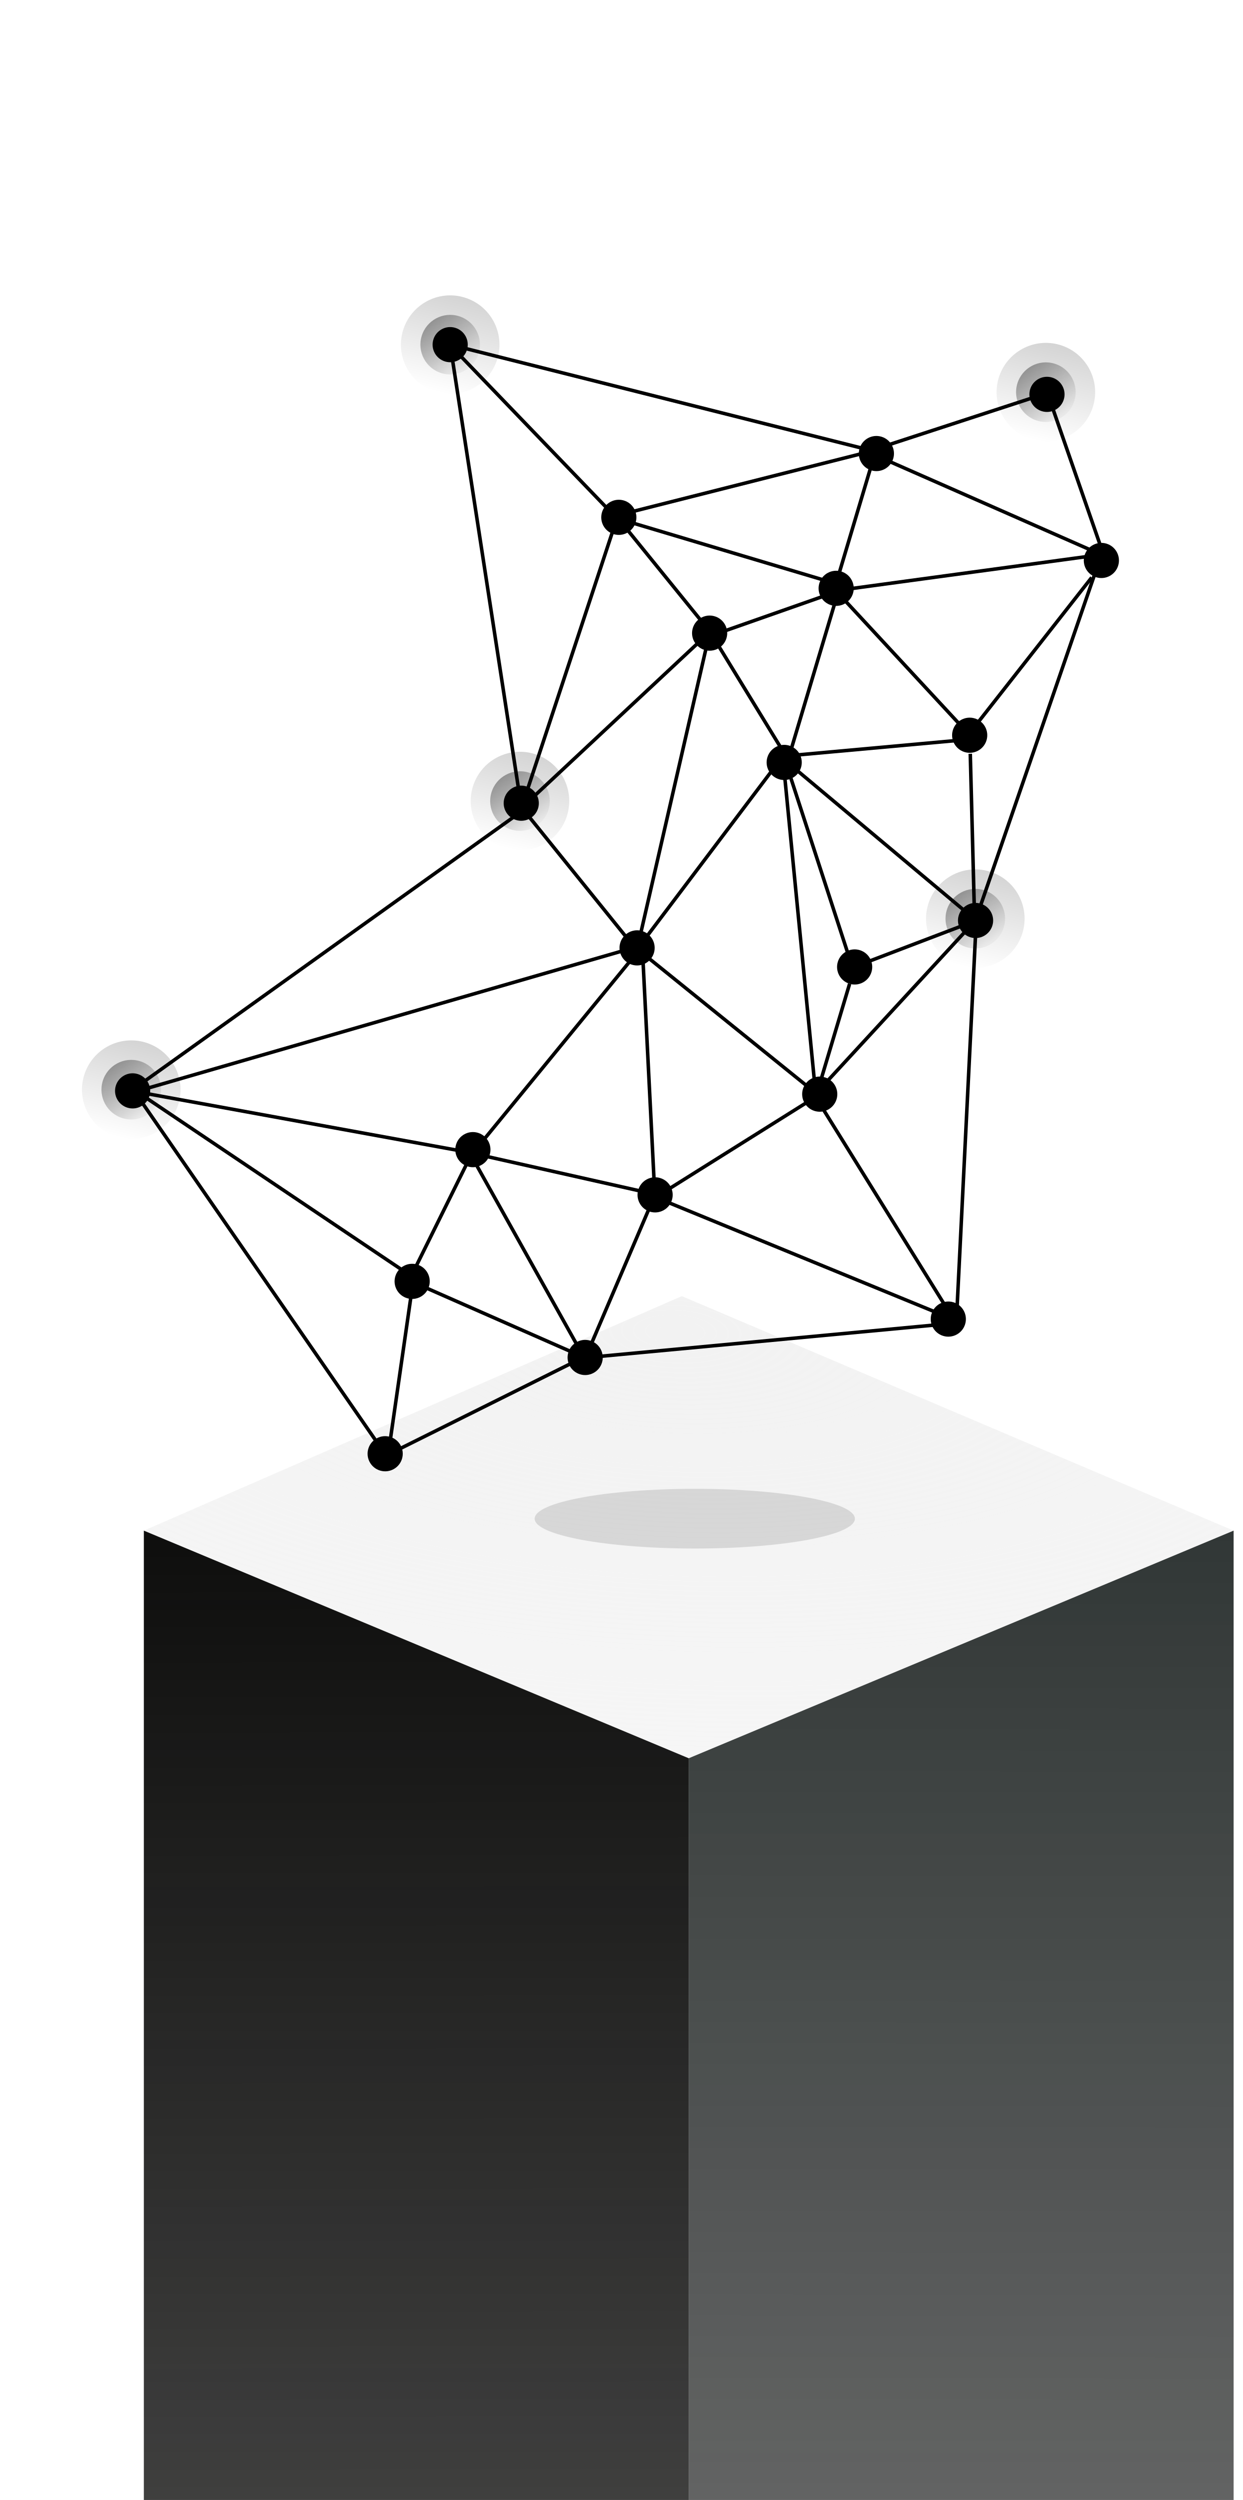 <svg width="358" height="720" viewBox="0 0 458 820" fill="none" xmlns="http://www.w3.org/2000/svg">
<path d="M53 513.408L251.229 427L454.541 513.408L253.771 597.274L53 513.408Z" fill="url(#paint0_radial_30_663)"/>
<path d="M454.541 1075.06V513.407L253.771 597.274V1075.06H454.541Z" fill="url(#paint1_linear_30_663)"/>
<path d="M253.771 1075.06V597.274L53 513.407V1075.06H253.771Z" fill="url(#paint2_linear_30_663)"/>
<path d="M239.631 393.675L215.302 450.64" stroke="black" stroke-width="1.3"/>
<path d="M244.179 391.652L350.088 435.099" stroke="black" stroke-width="1.3"/>
<path d="M297.856 355.278L243.09 389.636" stroke="black" stroke-width="1.3"/>
<path d="M177.554 375.143L238.798 388.918" stroke="black" stroke-width="1.3"/>
<path d="M151.511 426.527L143.109 484.867" stroke="black" stroke-width="1.3"/>
<path d="M154.815 423.006L214.576 449.297" stroke="black" stroke-width="1.3"/>
<path d="M172.335 377.529L152.429 417.787" stroke="black" stroke-width="1.3"/>
<path d="M175.802 379.127L214.73 448.78" stroke="black" stroke-width="1.3"/>
<path d="M50.937 351.994L150.414 418.875" stroke="black" stroke-width="1.3"/>
<path d="M49.385 351.531L170.675 373.653" stroke="black" stroke-width="1.3"/>
<path d="M236.976 304.427L241.122 386.795" stroke="black" stroke-width="1.3"/>
<path d="M303.238 358.012L350.034 433.393" stroke="black" stroke-width="1.3"/>
<path d="M237.385 301.168L300.489 352.12" stroke="black" stroke-width="1.3"/>
<path d="M232.166 303.554L175.431 372.819" stroke="black" stroke-width="1.3"/>
<path d="M49.902 351.685L233.039 298.744" stroke="black" stroke-width="1.3"/>
<path d="M356.977 291.233L301.987 350.877" stroke="black" stroke-width="1.3"/>
<path d="M313.052 311.925L301.624 350.206" stroke="black" stroke-width="1.3"/>
<path d="M288.847 232.583L300.227 349.225" stroke="black" stroke-width="1.3"/>
<path d="M191.755 246.418L233.71 298.381" stroke="black" stroke-width="1.3"/>
<path d="M285.743 231.656L235.417 298.327" stroke="black" stroke-width="1.3"/>
<path d="M318.109 304.42L356.251 289.889" stroke="black" stroke-width="1.3"/>
<path d="M290.399 233.046L312.728 301.686" stroke="black" stroke-width="1.3"/>
<path d="M291.897 231.803L357.695 286.94" stroke="black" stroke-width="1.3"/>
<path d="M293.132 227.664L353.936 222.152" stroke="black" stroke-width="1.3"/>
<path d="M357.511 227.163L359.093 287.92" stroke="black" stroke-width="1.3"/>
<path d="M402.255 162.207L356.777 220.184" stroke="black" stroke-width="1.3"/>
<path d="M310.428 169.726L355.171 218.014" stroke="black" stroke-width="1.3"/>
<path d="M261.994 182.875L288.114 225.603" stroke="black" stroke-width="1.3"/>
<path d="M261.322 183.237L235.208 297.138" stroke="black" stroke-width="1.3"/>
<path d="M261.631 182.203L191.291 247.97" stroke="black" stroke-width="1.3"/>
<path d="M227.859 140.57L261.631 182.203" stroke="black" stroke-width="1.3"/>
<path d="M311.355 166.622L404.726 153.93" stroke="black" stroke-width="1.3"/>
<path d="M321.215 116.605L404.88 153.412" stroke="black" stroke-width="1.3"/>
<path d="M322.404 116.396L308.042 164.506" stroke="black" stroke-width="1.3"/>
<path d="M227.342 140.416L307.008 164.198" stroke="black" stroke-width="1.3"/>
<path d="M227.496 139.899L191.963 247.607" stroke="black" stroke-width="1.3"/>
<path d="M262.357 183.546L308.305 167.402" stroke="black" stroke-width="1.3"/>
<path d="M167.118 77.929L226.462 139.59L321.524 115.57" stroke="black" stroke-width="1.3"/>
<path d="M165.875 76.431L192.326 248.279L49.022 350.859L142.283 485.747L214.421 449.814L352.366 436.906L359.764 287.558L406.223 152.687L385.925 94.23L321.006 115.416L165.875 76.431Z" stroke="black" stroke-width="1.3"/>
<path d="M308.668 168.074L291.526 225.495" stroke="black" stroke-width="1.3"/>
<circle cx="385.771" cy="94.747" r="6.478" transform="rotate(16.621 385.771 94.747)" fill="black"/>
<circle cx="405.814" cy="155.945" r="6.478" transform="rotate(16.621 405.814 155.945)" fill="black"/>
<circle cx="322.921" cy="116.551" r="6.478" transform="rotate(16.621 322.921 116.551)" fill="black"/>
<circle cx="308.096" cy="166.213" r="6.478" transform="rotate(16.621 308.096 166.213)" fill="black"/>
<circle cx="357.294" cy="220.338" r="6.478" transform="rotate(16.621 357.294 220.338)" fill="black"/>
<circle cx="359.456" cy="288.592" r="6.478" transform="rotate(16.621 359.456 288.592)" fill="black"/>
<circle cx="228.014" cy="140.053" r="6.478" transform="rotate(16.621 228.014 140.053)" fill="black"/>
<circle cx="165.876" cy="76.431" r="18.155" transform="rotate(16.621 165.876 76.431)" fill="url(#paint3_linear_30_663)"/>
<circle cx="165.876" cy="76.431" r="10.976" transform="rotate(16.621 165.876 76.431)" fill="url(#paint4_linear_30_663)" fill-opacity="0.7"/>
<circle cx="48.363" cy="350.931" r="18.155" transform="rotate(16.621 48.363 350.931)" fill="url(#paint5_linear_30_663)"/>
<circle cx="48.363" cy="350.931" r="10.976" transform="rotate(16.621 48.363 350.931)" fill="url(#paint6_linear_30_663)" fill-opacity="0.7"/>
<circle cx="191.59" cy="244.59" r="18.155" transform="rotate(16.621 191.59 244.59)" fill="url(#paint7_linear_30_663)"/>
<circle cx="191.59" cy="244.59" r="10.976" transform="rotate(16.621 191.59 244.59)" fill="url(#paint8_linear_30_663)" fill-opacity="0.7"/>
<circle cx="359.364" cy="287.931" r="18.155" transform="rotate(16.621 359.364 287.931)" fill="url(#paint9_linear_30_663)"/>
<circle cx="359.363" cy="287.931" r="10.976" transform="rotate(16.621 359.363 287.931)" fill="url(#paint10_linear_30_663)" fill-opacity="0.7"/>
<circle cx="385.364" cy="93.932" r="18.155" transform="rotate(16.621 385.364 93.932)" fill="url(#paint11_linear_30_663)"/>
<circle cx="385.364" cy="93.932" r="10.976" transform="rotate(16.621 385.364 93.932)" fill="url(#paint12_linear_30_663)" fill-opacity="0.7"/>
<circle cx="165.875" cy="76.431" r="6.478" transform="rotate(16.621 165.875 76.431)" fill="black"/>
<circle cx="288.948" cy="230.359" r="6.478" transform="rotate(16.621 288.948 230.359)" fill="black"/>
<circle cx="314.905" cy="305.717" r="6.478" transform="rotate(16.621 314.905 305.717)" fill="black"/>
<circle cx="302.041" cy="352.584" r="6.478" transform="rotate(16.621 302.041 352.584)" fill="black"/>
<circle cx="234.745" cy="298.69" r="6.478" transform="rotate(16.621 234.745 298.69)" fill="black"/>
<circle cx="48.867" cy="351.377" r="6.478" transform="rotate(16.621 48.867 351.377)" fill="black"/>
<circle cx="151.866" cy="421.562" r="6.478" transform="rotate(16.621 151.866 421.562)" fill="black"/>
<circle cx="141.92" cy="485.075" r="6.478" transform="rotate(16.621 141.92 485.075)" fill="black"/>
<circle cx="174.242" cy="373.028" r="6.478" transform="rotate(16.621 174.242 373.028)" fill="black"/>
<circle cx="241.384" cy="389.691" r="6.478" transform="rotate(16.621 241.384 389.691)" fill="black"/>
<circle cx="349.417" cy="435.462" r="6.478" transform="rotate(16.621 349.417 435.462)" fill="black"/>
<circle cx="215.611" cy="449.606" r="6.478" transform="rotate(16.621 215.611 449.606)" fill="black"/>
<circle cx="192.063" cy="245.383" r="6.478" transform="rotate(16.621 192.063 245.383)" fill="black"/>
<circle cx="261.476" cy="182.72" r="6.478" transform="rotate(16.621 261.476 182.72)" fill="black"/>
<g filter="url(#filter0_f_30_663)">
<ellipse cx="256" cy="509" rx="59" ry="11" fill="black" fill-opacity="0.12"/>
</g>
<defs>
<filter id="filter0_f_30_663" x="147" y="448" width="218" height="122" filterUnits="userSpaceOnUse" color-interpolation-filters="sRGB">
<feFlood flood-opacity="0" result="BackgroundImageFix"/>
<feBlend mode="normal" in="SourceGraphic" in2="BackgroundImageFix" result="shape"/>
<feGaussianBlur stdDeviation="25" result="effect1_foregroundBlur_30_663"/>
</filter>
<radialGradient id="paint0_radial_30_663" cx="0" cy="0" r="1" gradientUnits="userSpaceOnUse" gradientTransform="translate(251.229 439.707) rotate(91.953) scale(447.546 1094.77)">
<stop stop-color="#F2F2F2"/>
<stop offset="1" stop-color="#EFEFEF" stop-opacity="0"/>
</radialGradient>
<linearGradient id="paint1_linear_30_663" x1="354.156" y1="513.407" x2="352.885" y2="1773.94" gradientUnits="userSpaceOnUse">
<stop stop-color="#313736"/>
<stop offset="0.39" stop-color="#454545" stop-opacity="0.75"/>
<stop offset="1" stop-color="#0A0E0D" stop-opacity="0"/>
</linearGradient>
<linearGradient id="paint2_linear_30_663" x1="153.385" y1="513.407" x2="154.656" y2="1733.28" gradientUnits="userSpaceOnUse">
<stop stop-color="#0E0E0D"/>
<stop offset="1" stop-opacity="0.26"/>
</linearGradient>
<linearGradient id="paint3_linear_30_663" x1="163.443" y1="49.408" x2="165.876" y2="94.586" gradientUnits="userSpaceOnUse">
<stop stop-opacity="0.21"/>
<stop offset="1" stop-opacity="0"/>
</linearGradient>
<linearGradient id="paint4_linear_30_663" x1="137.957" y1="54.929" x2="179.447" y2="78.548" gradientUnits="userSpaceOnUse">
<stop/>
<stop offset="1" stop-opacity="0"/>
</linearGradient>
<linearGradient id="paint5_linear_30_663" x1="45.931" y1="323.909" x2="48.363" y2="369.086" gradientUnits="userSpaceOnUse">
<stop stop-opacity="0.21"/>
<stop offset="1" stop-opacity="0"/>
</linearGradient>
<linearGradient id="paint6_linear_30_663" x1="20.445" y1="329.429" x2="61.935" y2="353.048" gradientUnits="userSpaceOnUse">
<stop/>
<stop offset="1" stop-opacity="0"/>
</linearGradient>
<linearGradient id="paint7_linear_30_663" x1="189.157" y1="217.567" x2="191.59" y2="262.745" gradientUnits="userSpaceOnUse">
<stop stop-opacity="0.21"/>
<stop offset="1" stop-opacity="0"/>
</linearGradient>
<linearGradient id="paint8_linear_30_663" x1="163.672" y1="223.088" x2="205.161" y2="246.707" gradientUnits="userSpaceOnUse">
<stop/>
<stop offset="1" stop-opacity="0"/>
</linearGradient>
<linearGradient id="paint9_linear_30_663" x1="356.931" y1="260.909" x2="359.364" y2="306.086" gradientUnits="userSpaceOnUse">
<stop stop-opacity="0.21"/>
<stop offset="1" stop-opacity="0"/>
</linearGradient>
<linearGradient id="paint10_linear_30_663" x1="331.445" y1="266.429" x2="372.935" y2="290.048" gradientUnits="userSpaceOnUse">
<stop/>
<stop offset="1" stop-opacity="0"/>
</linearGradient>
<linearGradient id="paint11_linear_30_663" x1="382.932" y1="66.909" x2="385.364" y2="112.087" gradientUnits="userSpaceOnUse">
<stop stop-opacity="0.21"/>
<stop offset="1" stop-opacity="0"/>
</linearGradient>
<linearGradient id="paint12_linear_30_663" x1="357.446" y1="72.43" x2="398.936" y2="96.049" gradientUnits="userSpaceOnUse">
<stop/>
<stop offset="1" stop-opacity="0"/>
</linearGradient>
</defs>
</svg>

